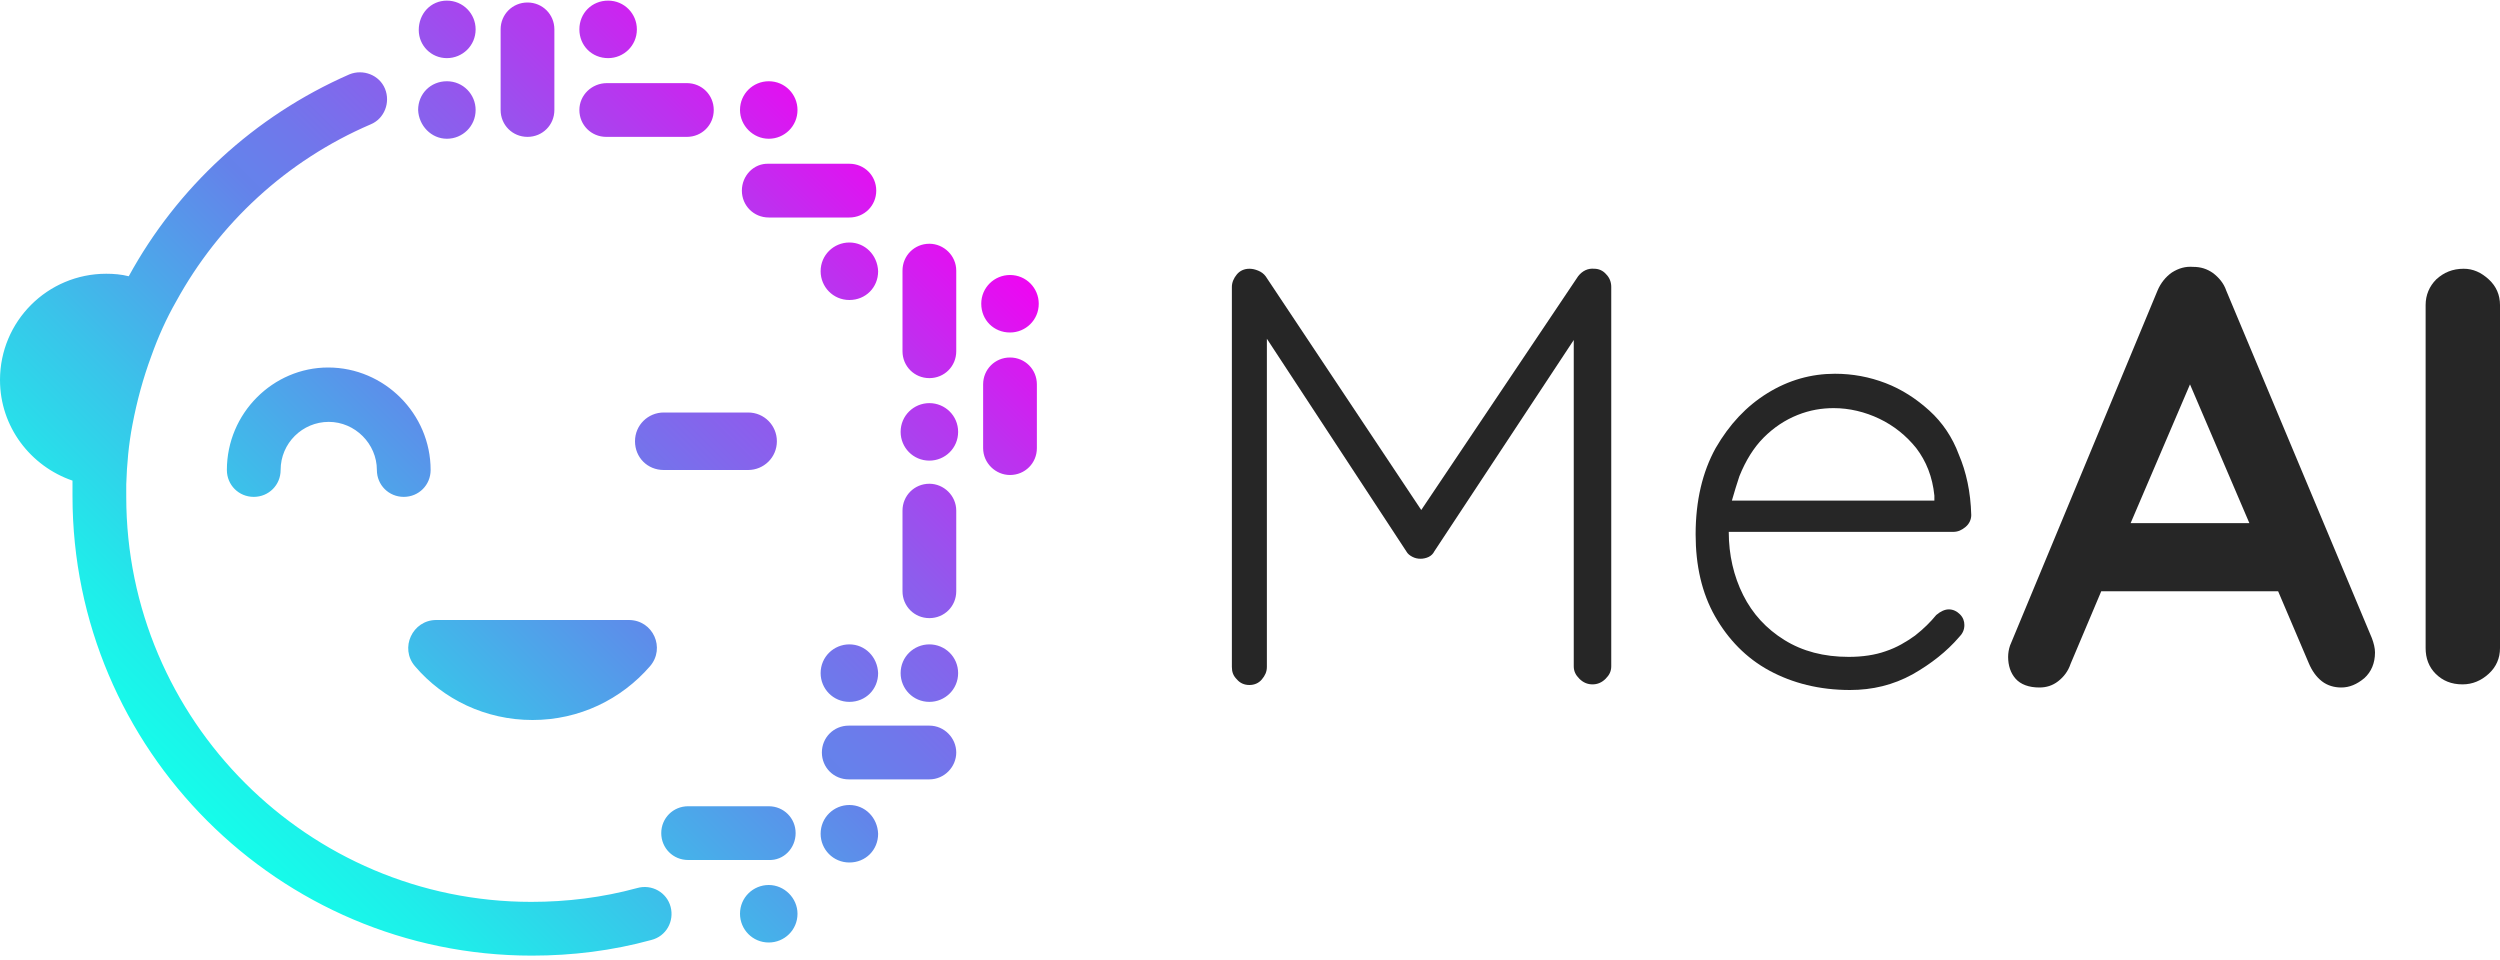 <?xml version="1.0" encoding="utf-8"?>
<!-- Generator: Adobe Illustrator 26.2.1, SVG Export Plug-In . SVG Version: 6.00 Build 0)  -->
<svg version="1.1" id="Layer_1" xmlns="http://www.w3.org/2000/svg" xmlns:xlink="http://www.w3.org/1999/xlink" x="0px" y="0px"
	 viewBox="0 0 400 153.6" style="enable-background:new 0 0 400 153.6;" xml:space="preserve">
<style type="text/css">
	.st0{fill:#262626;}
	.st1{fill:url(#SVGID_1_);}
</style>
<g>
	<path class="st0" d="M255.1,43c-1-0.1-1.9,0.3-2.6,1.2l-25.1,37.4l-24.9-37.4c-0.3-0.4-0.7-0.7-1.2-0.9c-0.5-0.2-0.9-0.3-1.4-0.3
		c-0.8,0-1.5,0.3-2,0.9c-0.5,0.6-0.8,1.3-0.8,2v60.8c0,0.8,0.2,1.4,0.8,2c0.5,0.6,1.2,0.9,2,0.9c0.8,0,1.5-0.3,2-0.9
		c0.5-0.6,0.8-1.2,0.8-2V54.2l22.3,34c0.2,0.4,0.6,0.7,1,0.9c0.4,0.2,0.8,0.3,1.3,0.3c0.4,0,0.9-0.1,1.3-0.3
		c0.4-0.2,0.7-0.5,0.9-0.9l22.3-33.8v52.2c0,0.8,0.3,1.4,0.9,2c0.6,0.6,1.3,0.9,2.1,0.9s1.5-0.3,2.1-0.9c0.6-0.6,0.9-1.2,0.9-2V45.9
		c0-0.8-0.3-1.5-0.8-2C256.5,43.3,255.8,43,255.1,43L255.1,43z"/>
	<path class="st0" d="M308.7,65.7c-2.1-1.9-4.4-3.4-7-4.4c-2.6-1-5.3-1.5-8.1-1.5c-3.8,0-7.4,1-10.8,3.1c-3.4,2.1-6.1,5-8.3,8.8
		c-2.1,3.8-3.2,8.4-3.2,13.8c0,5,1,9.4,3.1,13.1c2.1,3.7,5,6.7,8.7,8.7s8,3.1,12.9,3.1c3.6,0,6.9-0.8,10-2.5c3-1.7,5.5-3.7,7.4-5.9
		c0.6-0.6,0.9-1.2,0.9-2c0-0.6-0.2-1.2-0.7-1.7c-0.5-0.5-1.1-0.8-1.8-0.8c-0.6,0-1.3,0.3-2,0.9c-0.9,1.1-2,2.2-3.4,3.3
		c-1.4,1-2.9,1.9-4.7,2.5c-1.7,0.6-3.7,0.9-5.9,0.9c-4,0-7.4-0.9-10.3-2.7c-2.9-1.8-5.1-4.2-6.6-7.2c-1.5-3-2.3-6.4-2.3-10.1h35.9
		c0.8,0,1.4-0.3,2-0.8c0.6-0.5,0.9-1.2,0.9-1.9c-0.1-3.7-0.8-6.9-2-9.7C312.4,70,310.8,67.6,308.7,65.7L308.7,65.7z M278.3,76.2
		c1-2.5,2.3-4.6,3.9-6.2c1.6-1.6,3.4-2.8,5.4-3.6c2-0.8,3.9-1.1,5.8-1.1c2.5,0,5,0.6,7.3,1.7c2.3,1.1,4.3,2.7,5.9,4.7
		c1.6,2.1,2.6,4.6,2.9,7.6v0.8h-32.4C277.5,78.7,277.9,77.4,278.3,76.2L278.3,76.2z"/>
	<path class="st0" d="M356.2,46.5c-0.4-1.2-1.2-2.1-2.1-2.8c-1-0.7-2-1-3.2-1c-1.2-0.1-2.3,0.2-3.4,0.9c-1,0.7-1.8,1.7-2.3,2.9
		l-23.6,56.8c-0.2,0.6-0.3,1.2-0.3,1.8c0,1.4,0.4,2.6,1.2,3.5c0.8,0.9,2.1,1.4,3.8,1.4c1.1,0,2.1-0.3,3-1c0.9-0.7,1.6-1.6,2-2.8
		l4.9-11.6h28.3l4.9,11.5c0.5,1.2,1.2,2.2,2.1,2.9c0.9,0.7,2,1,3.1,1c1.3,0,2.5-0.5,3.7-1.5c1.1-1,1.7-2.4,1.7-4.1
		c0-0.7-0.2-1.5-0.5-2.3L356.2,46.5z M340.9,83.7l9.5-22.2l9.5,22.2H340.9L340.9,83.7z"/>
	<path class="st0" d="M398.2,44.7c-1.2-1.1-2.5-1.7-4-1.7c-1.8,0-3.2,0.6-4.4,1.7c-1.1,1.1-1.7,2.5-1.7,4.1v54.9
		c0,1.6,0.5,3,1.6,4.1c1.1,1.1,2.5,1.7,4.3,1.7c1.6,0,3-0.6,4.2-1.7c1.2-1.1,1.8-2.5,1.8-4.1V48.8C400,47.2,399.4,45.8,398.2,44.7z"
		/>
	
		<linearGradient id="SVGID_1_" gradientUnits="userSpaceOnUse" x1="33.252" y1="24.134" x2="142.013" y2="132.895" gradientTransform="matrix(1 0 0 -1 0 155.571)">
		<stop  offset="0" style="stop-color:#15FDEA"/>
		<stop  offset="9.000000e-02" style="stop-color:#1FEDEA"/>
		<stop  offset="0.26" style="stop-color:#3AC3EA"/>
		<stop  offset="0.5" style="stop-color:#6581EA"/>
		<stop  offset="0.51" style="stop-color:#6681EB"/>
		<stop  offset="0.57" style="stop-color:#7077EB"/>
		<stop  offset="0.7" style="stop-color:#8E5CED"/>
		<stop  offset="0.86" style="stop-color:#BD31EF"/>
		<stop  offset="1" style="stop-color:#EE06F2"/>
	</linearGradient>
	<path class="st1" d="M107.3,145.1c0.6,2.3-0.7,4.7-3.1,5.3c-6.2,1.7-12.6,2.5-19.1,2.5c-40.5,0-73.5-33-73.5-73.5
		c0-0.8,0-1.7,0-2.5c0,0,0,0,0-0.1c0,0,0,0,0,0.1C4.9,74.6,0,68.3,0,60.8c0-9.4,7.6-17,17-17c1.2,0,2.4,0.1,3.6,0.4c0,0,0,0,0,0
		c0,0,0,0,0,0c7.7-14.1,20-25.6,35.3-32.3c2.2-0.9,4.8,0.1,5.7,2.3c0.9,2.2-0.1,4.8-2.3,5.7c-13.5,5.8-24.3,15.9-31.1,28.3
		c-1.6,2.8-2.9,5.7-4,8.8c-1.3,3.5-2.3,7.2-3,10.9c-0.6,3.1-0.9,6.3-1,9.6c0,0.7,0,1.3,0,2c0,35.7,29.1,64.8,64.8,64.8
		c5.7,0,11.4-0.7,16.9-2.2C104.3,141.4,106.7,142.8,107.3,145.1L107.3,145.1z M36.3,75.2c0,2.4,1.9,4.3,4.3,4.3
		c2.4,0,4.3-1.9,4.3-4.3c0-4.3,3.5-7.7,7.7-7.7s7.7,3.5,7.7,7.7c0,2.4,1.9,4.3,4.3,4.3c2.4,0,4.3-1.9,4.3-4.3
		c0-9-7.4-16.4-16.4-16.4C43.7,58.8,36.3,66.1,36.3,75.2z M84.4,21.9c2.4,0,4.3-1.9,4.3-4.3V4.7c0-2.4-1.9-4.3-4.3-4.3
		c-2.4,0-4.3,1.9-4.3,4.3v12.9C80.1,20,82,21.9,84.4,21.9z M92.7,17.6c0,2.4,1.9,4.3,4.3,4.3h12.9c2.4,0,4.3-1.9,4.3-4.3
		c0-2.4-1.9-4.3-4.3-4.3H97.1C94.7,13.3,92.7,15.2,92.7,17.6z M118.7,30.5c0,2.4,1.9,4.3,4.3,4.3h12.9c2.4,0,4.3-1.9,4.3-4.3
		s-1.9-4.3-4.3-4.3H123C120.6,26.1,118.7,28.1,118.7,30.5z M148.7,60.5c2.4,0,4.3-1.9,4.3-4.3V43.3c0-2.4-2-4.3-4.3-4.3
		c-2.4,0-4.3,1.9-4.3,4.3v12.9C144.4,58.6,146.3,60.5,148.7,60.5z M148.7,98.9c2.4,0,4.3-1.9,4.3-4.3V81.7c0-2.4-2-4.3-4.3-4.3
		c-2.4,0-4.3,1.9-4.3,4.3v12.9C144.4,97,146.3,98.9,148.7,98.9z M148.7,116.1h-12.9c-2.4,0-4.3,1.9-4.3,4.3c0,2.4,1.9,4.3,4.3,4.3
		h12.9c2.4,0,4.3-2,4.3-4.3C153,118.1,151.1,116.1,148.7,116.1z M127.3,133.3c0-2.4-1.9-4.3-4.3-4.3h-12.9c-2.4,0-4.3,1.9-4.3,4.3
		c0,2.4,1.9,4.3,4.3,4.3H123C125.4,137.7,127.3,135.7,127.3,133.3z M119.7,75.2c2.5,0,4.6-2,4.6-4.6c0-2.5-2-4.6-4.6-4.6h-13.5
		c-2.5,0-4.6,2-4.6,4.6s2,4.6,4.6,4.6H119.7z M71.5,9.3c2.5,0,4.6-2,4.6-4.6c0-2.5-2-4.6-4.6-4.6S67,2.2,67,4.8
		C67,7.3,69,9.3,71.5,9.3z M71.5,22.2c2.5,0,4.6-2,4.6-4.6c0-2.5-2-4.6-4.6-4.6s-4.6,2-4.6,4.6C67,20.1,69,22.2,71.5,22.2z
		 M97.3,9.3c2.5,0,4.6-2,4.6-4.6c0-2.5-2-4.6-4.6-4.6s-4.6,2-4.6,4.6C92.7,7.3,94.7,9.3,97.3,9.3z M123,22.2c2.5,0,4.6-2,4.6-4.6
		c0-2.5-2-4.6-4.6-4.6c-2.5,0-4.6,2-4.6,4.6C118.4,20.1,120.5,22.2,123,22.2z M135.9,38.8c-2.5,0-4.6,2-4.6,4.6c0,2.5,2,4.6,4.6,4.6
		s4.6-2,4.6-4.6C140.4,40.8,138.4,38.8,135.9,38.8z M148.7,64.5c-2.5,0-4.6,2-4.6,4.6c0,2.5,2,4.6,4.6,4.6c2.5,0,4.6-2,4.6-4.6
		C153.3,66.5,151.2,64.5,148.7,64.5z M148.7,103.1c-2.5,0-4.6,2-4.6,4.6c0,2.5,2,4.6,4.6,4.6c2.5,0,4.6-2,4.6-4.6
		C153.3,105.1,151.2,103.1,148.7,103.1z M135.9,128.8c-2.5,0-4.6,2-4.6,4.6c0,2.5,2,4.6,4.6,4.6s4.6-2,4.6-4.6
		C140.4,130.8,138.4,128.8,135.9,128.8z M135.9,103.1c-2.5,0-4.6,2-4.6,4.6c0,2.5,2,4.6,4.6,4.6s4.6-2,4.6-4.6
		C140.4,105.1,138.4,103.1,135.9,103.1z M123,141.6c-2.5,0-4.6,2-4.6,4.6c0,2.5,2,4.6,4.6,4.6c2.5,0,4.6-2,4.6-4.6
		C127.6,143.7,125.5,141.6,123,141.6z M69.8,99.2c-3.8,0-5.9,4.5-3.4,7.4c4.5,5.3,11.3,8.6,18.8,8.6c7.5,0,14.2-3.3,18.8-8.6
		c2.5-2.9,0.5-7.4-3.4-7.4H69.8L69.8,99.2z M161.6,57.2c-2.4,0-4.3,1.9-4.3,4.3v10.2c0,2.4,2,4.3,4.3,4.3c2.4,0,4.3-1.9,4.3-4.3
		V61.5C165.9,59.1,164,57.2,161.6,57.2z M161.6,53.2c2.5,0,4.6-2,4.6-4.6c0-2.5-2-4.6-4.6-4.6c-2.5,0-4.6,2-4.6,4.6
		C157,51.2,159,53.2,161.6,53.2z"/>
</g>
</svg>

